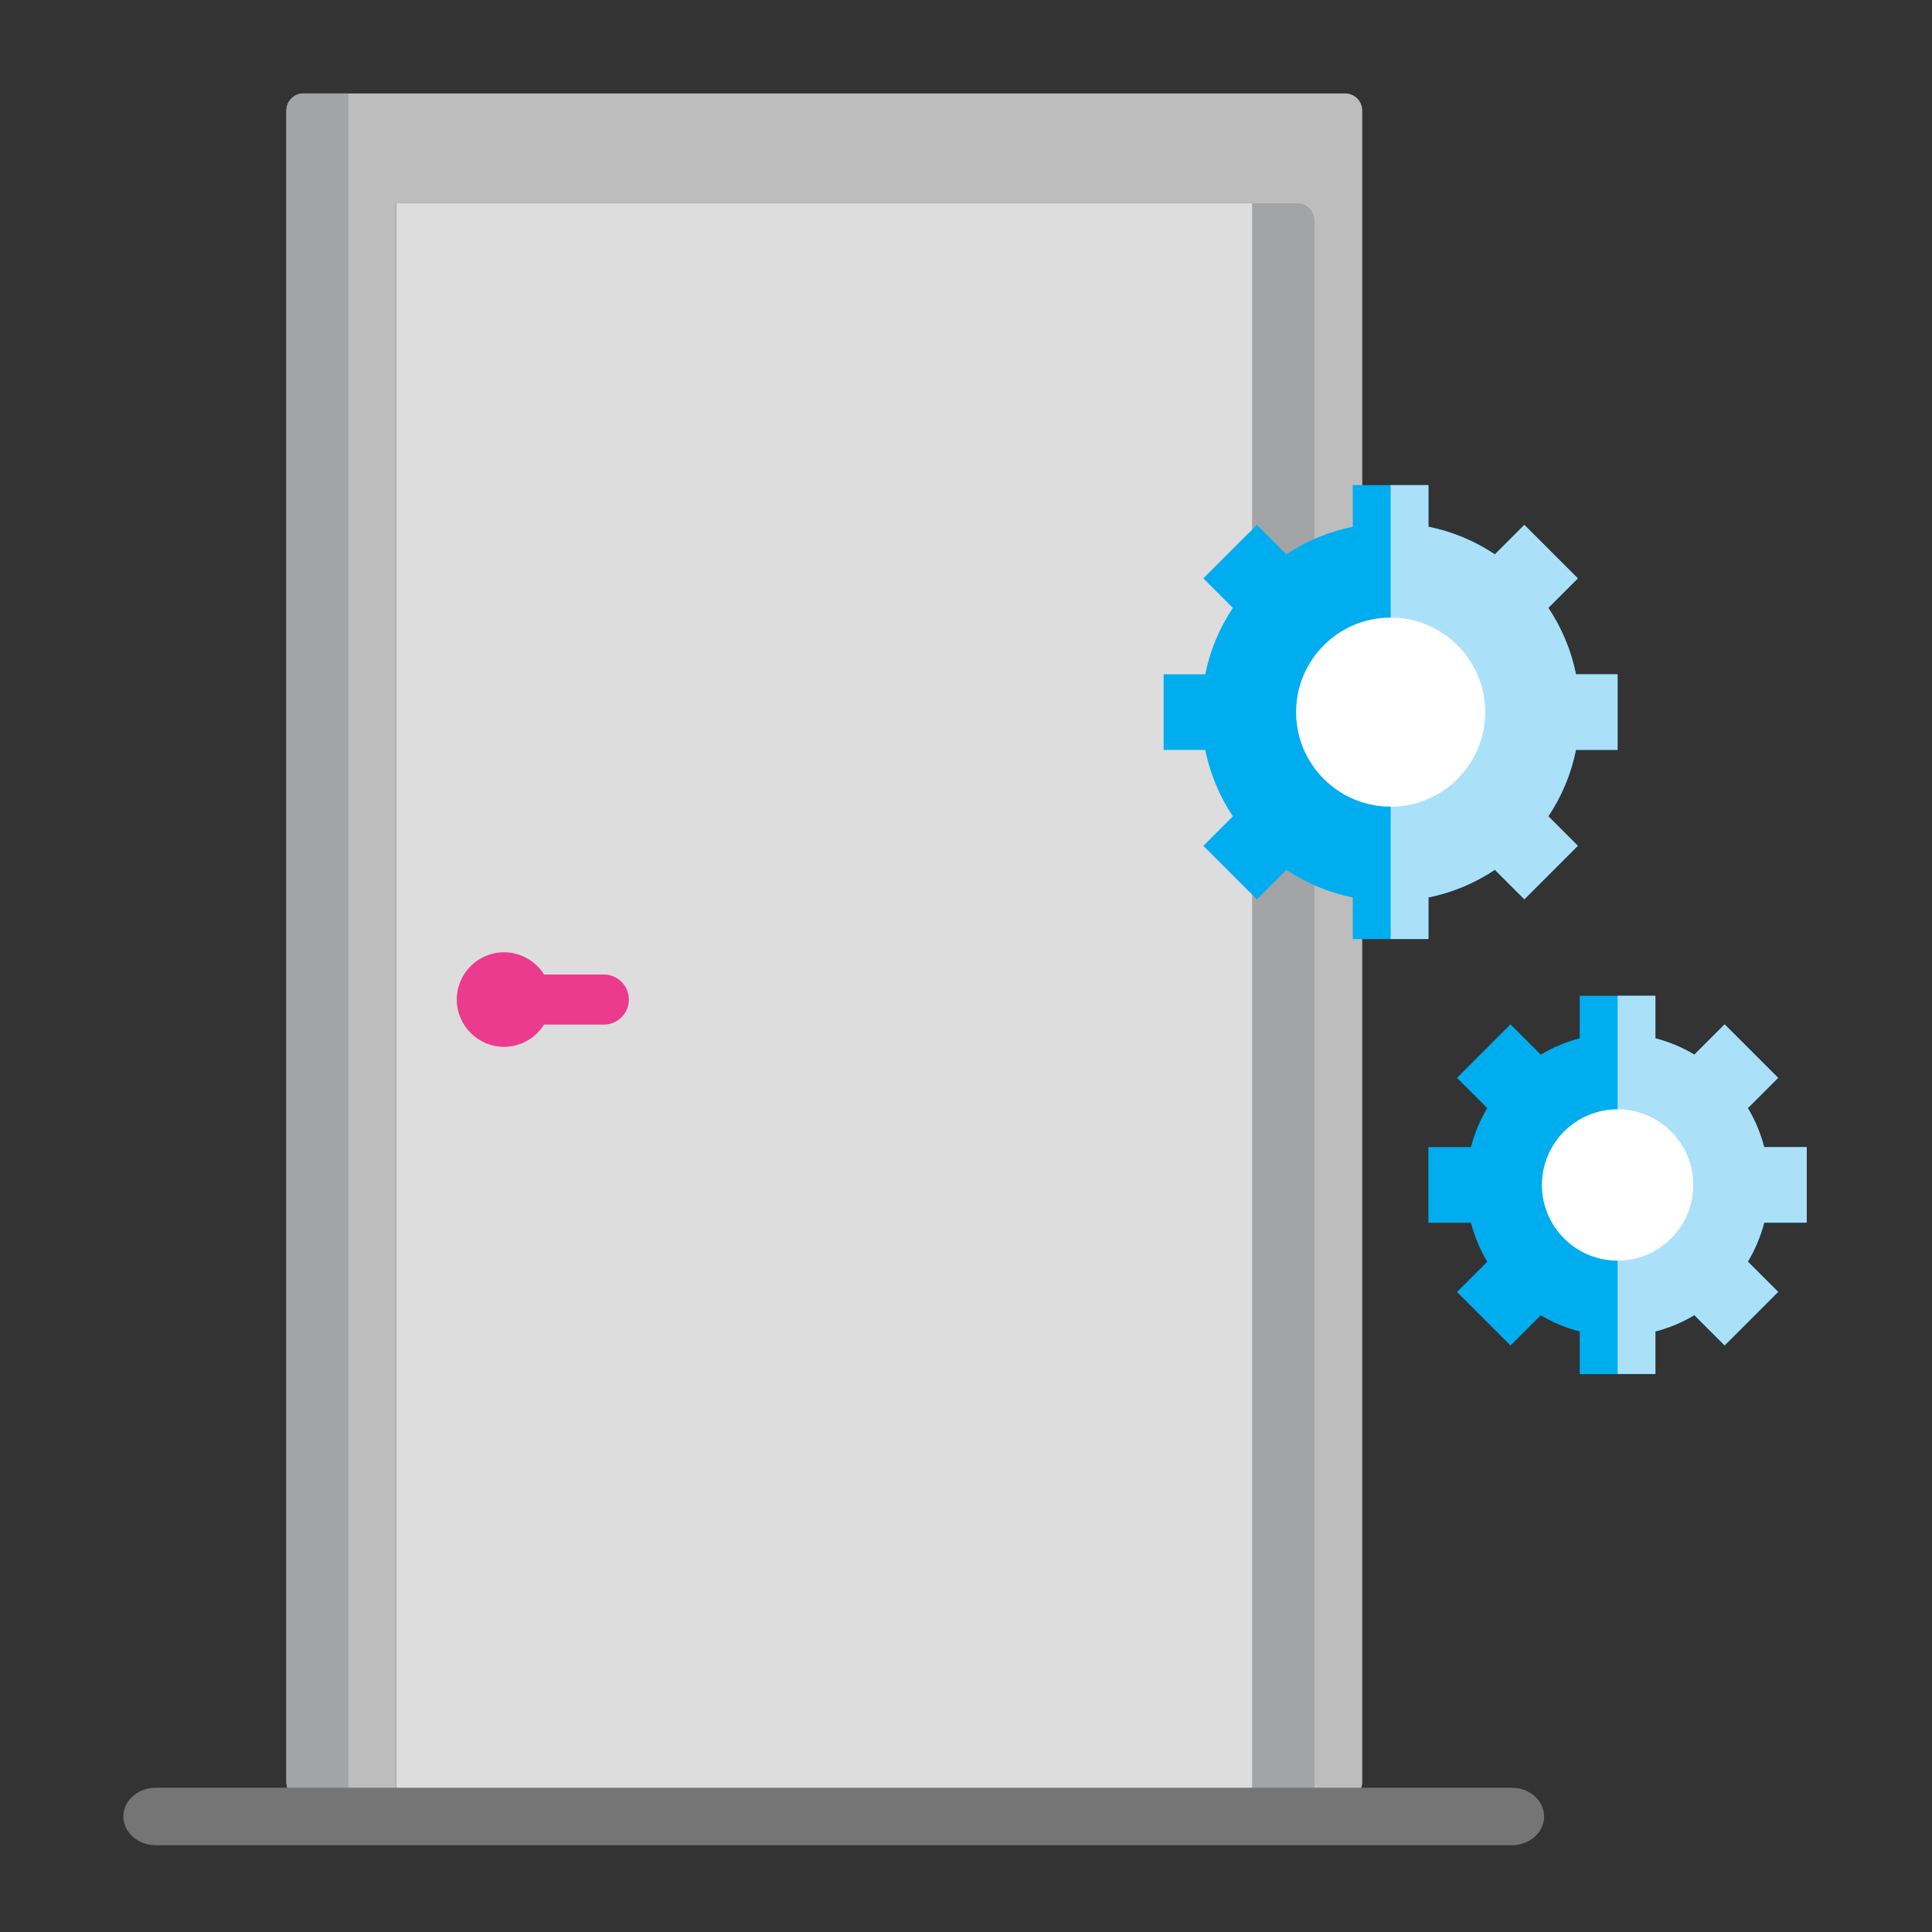 <?xml version="1.0" encoding="UTF-8"?>
<svg id="Vrstva_1" xmlns="http://www.w3.org/2000/svg" viewBox="0 0 300 300">
  <rect x="0" y="0" width="300" height="300" fill="#333333" stroke="none"/>
  <defs>
    <style>
      .cls-1 {
        fill: #757575;
      }

      .cls-2 {
        fill: #abe0f9;
      }

      .cls-3 {
        fill: #fff;
      }

      .cls-4 {
        fill: #00adef;
      }

      .cls-5 {
        fill: #bdbdbd;
      }

      .cls-6 {
        fill: #ec3a8f;
      }

      .cls-7 {
        fill: #ddd;
      }

      .cls-8 {
        fill: #a2a4a5;
      }
    </style>
  </defs>
  <path class="cls-7" d="M194.49,279.36H61.51V31.56h132.98v247.81Z"/>
  <path class="cls-5" d="M47.13,14.51c-1.47,0-2.66,1.19-2.66,2.66v259.53c0,1.47,1.19,2.66,2.66,2.66h14.38s0-247.81,0-247.81h132.98v247.81s14.38,0,14.38,0c1.47,0,2.66-1.19,2.66-2.66V17.17c0-1.47-1.19-2.66-2.66-2.66H47.13Z"/>
  <path class="cls-8" d="M204.11,279.36V34.23c0-1.47-1.2-2.67-2.67-2.67h-6.94s0,247.81,0,247.81h9.61s0,0,0,0Z"/>
  <path class="cls-8" d="M47.13,14.51c-1.47,0-2.66,1.19-2.66,2.66v259.53c0,1.47,1.19,2.66,2.66,2.66h6.95s0-247.81,0-247.81V14.51s-6.95,0-6.95,0Z"/>
  <path class="cls-6" d="M78.27,162.55c2.62,0,4.91-1.38,6.21-3.45h9.28c2.15,0,3.89-1.74,3.89-3.89s-1.74-3.89-3.89-3.89h-9.28c-1.3-2.07-3.6-3.45-6.21-3.45-4.05,0-7.34,3.29-7.34,7.34s3.29,7.34,7.34,7.34Z"/>
  <path class="cls-1" d="M24.17,286.52h210.59c2.77,0,5.01-2,5.01-4.46s-2.24-4.46-5.01-4.46H24.17c-2.77,0-5.01,2-5.01,4.46s2.24,4.46,5.01,4.46Z"/>
  <g id="Layer_28">
    <path class="cls-4" d="M244.72,116.45c-.74,3.68-2.2,7.18-4.29,10.31l4.58,4.58-8.31,8.31-4.58-4.58c-3.12,2.09-6.63,3.54-10.31,4.29v6.46h-11.75v-6.46c-3.68-.74-7.18-2.2-10.31-4.29l-4.58,4.58-8.31-8.31,4.58-4.58c-2.09-3.12-3.54-6.63-4.29-10.31h-6.46v-11.75h6.46c.74-3.68,2.2-7.18,4.29-10.31l-4.58-4.58,8.31-8.31,4.58,4.58c3.12-2.09,6.63-3.54,10.31-4.29v-6.46h11.75v6.46c3.68.74,7.18,2.2,10.31,4.29l4.58-4.58,8.31,8.31-4.58,4.58c2.09,3.12,3.54,6.63,4.29,10.31h6.46v11.75h-6.46Z"/>
    <path class="cls-2" d="M251.18,116.45v-11.75h-6.46c-.74-3.68-2.2-7.18-4.29-10.31l4.58-4.58-8.31-8.31-4.58,4.58c-3.12-2.09-6.63-3.54-10.31-4.29v-6.46h-5.87v70.48h5.87v-6.46c3.68-.74,7.18-2.2,10.31-4.29l4.58,4.58,8.31-8.31-4.58-4.58c2.09-3.12,3.54-6.63,4.29-10.31h6.46Z"/>
    <circle class="cls-3" cx="215.94" cy="110.58" r="14.68"/>
    <path class="cls-4" d="M273.94,189.87c-.55,2.13-1.4,4.16-2.53,6.05l4.7,4.7-8.31,8.31-4.7-4.7c-1.89,1.13-3.92,1.98-6.05,2.53v6.61h-11.75v-6.61c-2.13-.55-4.16-1.4-6.05-2.53l-4.7,4.7-8.31-8.31,4.7-4.7c-1.13-1.89-1.98-3.92-2.53-6.05h-6.61v-11.75h6.61c.55-2.13,1.4-4.16,2.53-6.05l-4.7-4.7,8.31-8.31,4.7,4.7c1.89-1.13,3.92-1.98,6.05-2.53v-6.61h11.75v6.61c2.13.55,4.16,1.4,6.05,2.53l4.7-4.7,8.31,8.31-4.7,4.7c1.13,1.89,1.98,3.92,2.53,6.05h6.61v11.75h-6.61Z"/>
    <path class="cls-2" d="M280.55,189.87v-11.75h-6.61c-.55-2.13-1.4-4.16-2.53-6.05l4.7-4.7-8.31-8.31-4.7,4.7c-1.89-1.13-3.92-1.98-6.05-2.53v-6.61h-5.87v58.73h5.87v-6.61c2.13-.55,4.16-1.4,6.05-2.53l4.7,4.7,8.31-8.31-4.7-4.7c1.13-1.89,1.98-3.92,2.53-6.05h6.61Z"/>
    <circle class="cls-3" cx="251.18" cy="184" r="11.75"/>
  </g>
</svg>